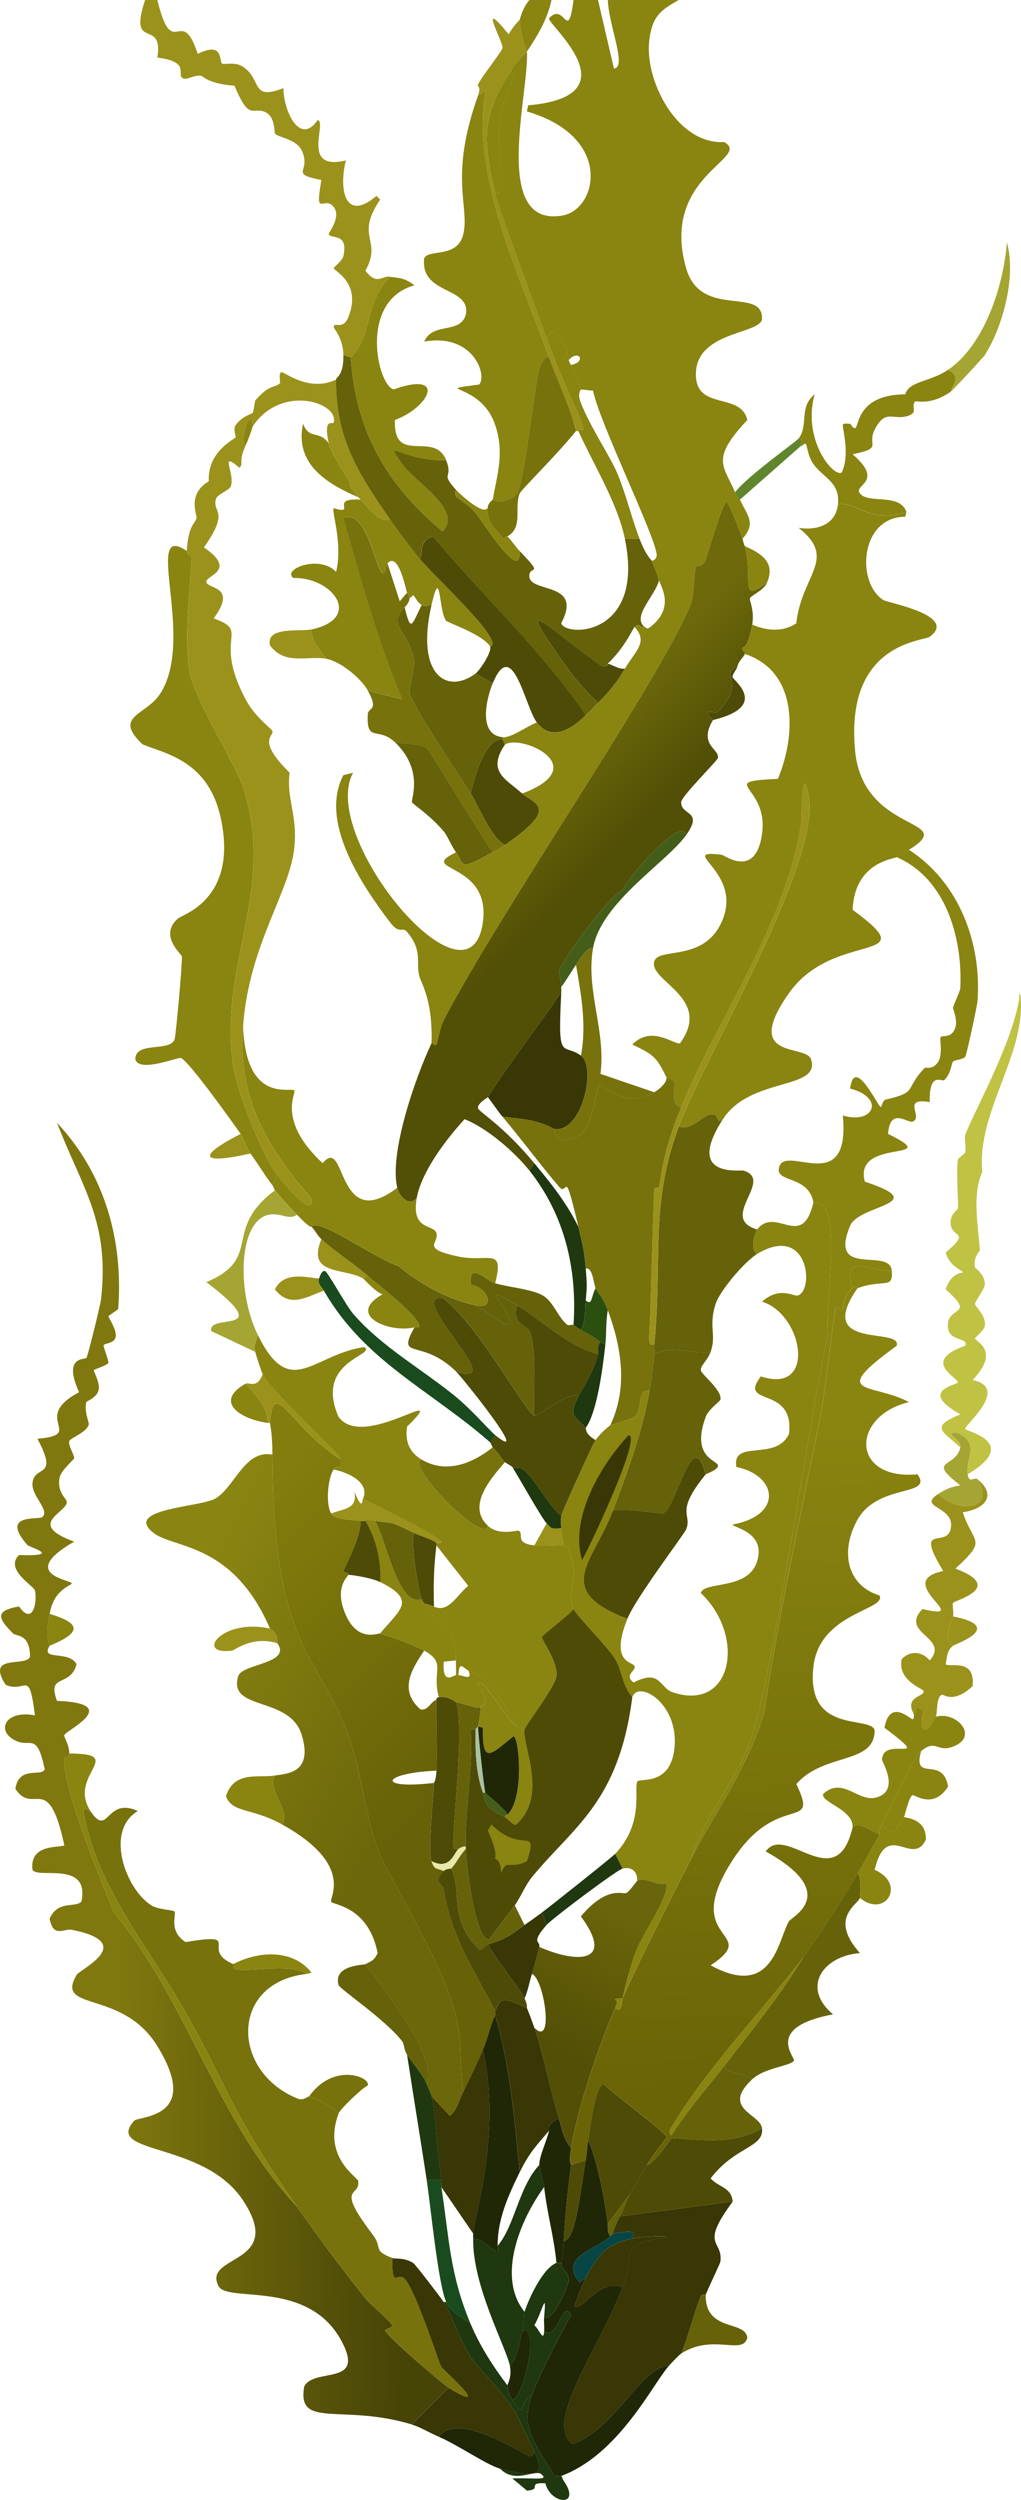 <?xml version="1.0" encoding="UTF-8"?>
<svg id="Calque_2" data-name="Calque 2" xmlns="http://www.w3.org/2000/svg" xmlns:xlink="http://www.w3.org/1999/xlink" viewBox="0 0 285.1 697.81">
  <defs>
    <style>
      .cls-1 {
        fill: #445e19;
      }

      .cls-1, .cls-2, .cls-3, .cls-4, .cls-5, .cls-6, .cls-7, .cls-8, .cls-9, .cls-10, .cls-11, .cls-12, .cls-13, .cls-14, .cls-15, .cls-16, .cls-17, .cls-18, .cls-19, .cls-20, .cls-21, .cls-22, .cls-23 {
        stroke-width: 0px;
      }

      .cls-2 {
        fill: #1f380f;
      }

      .cls-3 {
        fill: #383705;
      }

      .cls-4 {
        fill: #c0c244;
      }

      .cls-5 {
        fill: #1f2706;
      }

      .cls-6 {
        fill: #2a4f0f;
      }

      .cls-7 {
        fill: #77720c;
      }

      .cls-8 {
        fill: #4e4b07;
      }

      .cls-9 {
        fill: #8a8411;
      }

      .cls-10 {
        fill: #a8c2a3;
      }

      .cls-11 {
        fill: #60862d;
      }

      .cls-12 {
        fill: #e8e8ab;
      }

      .cls-13 {
        fill: url(#Dégradé_sans_nom_499);
      }

      .cls-14 {
        fill: url(#Dégradé_sans_nom_498);
      }

      .cls-15 {
        fill: url(#Dégradé_sans_nom_496);
      }

      .cls-16 {
        fill: url(#Dégradé_sans_nom_495);
      }

      .cls-17 {
        fill: url(#Dégradé_sans_nom_494);
      }

      .cls-18 {
        fill: url(#Dégradé_sans_nom_500);
      }

      .cls-19 {
        fill: #a5a534;
      }

      .cls-20 {
        fill: #65620a;
      }

      .cls-21 {
        fill: #194b1e;
      }

      .cls-22 {
        fill: #084645;
      }

      .cls-23 {
        fill: #9b921c;
      }
    </style>
    <linearGradient id="Dégradé_sans_nom_495" data-name="Dégradé sans nom 495" x1="33.4" y1="494.85" x2="112.7" y2="495.44" gradientUnits="userSpaceOnUse">
      <stop offset="0" stop-color="#80780e"/>
      <stop offset="1" stop-color="#474407"/>
    </linearGradient>
    <linearGradient id="Dégradé_sans_nom_494" data-name="Dégradé sans nom 494" x1="142.5" y1="222.24" x2="164.89" y2="244.32" gradientUnits="userSpaceOnUse">
      <stop offset="0" stop-color="#6e6a0b"/>
      <stop offset="1" stop-color="#524f06"/>
    </linearGradient>
    <linearGradient id="Dégradé_sans_nom_498" data-name="Dégradé sans nom 498" x1="52.76" y1="436.89" x2="120.9" y2="504.08" gradientUnits="userSpaceOnUse">
      <stop offset="0" stop-color="#837d0d"/>
      <stop offset="1" stop-color="#676108"/>
    </linearGradient>
    <linearGradient id="Dégradé_sans_nom_499" data-name="Dégradé sans nom 499" x1="39.11" y1="465.41" x2="110.89" y2="503.68" gradientUnits="userSpaceOnUse">
      <stop offset="0" stop-color="#8a8512"/>
      <stop offset="1" stop-color="#6c670a"/>
    </linearGradient>
    <linearGradient id="Dégradé_sans_nom_500" data-name="Dégradé sans nom 500" x1="175.11" y1="535.66" x2="155.05" y2="571.43" gradientUnits="userSpaceOnUse">
      <stop offset="0" stop-color="#69650a"/>
      <stop offset="1" stop-color="#534f06"/>
    </linearGradient>
    <linearGradient id="Dégradé_sans_nom_496" data-name="Dégradé sans nom 496" x1="203.94" y1="394.93" x2="210.81" y2="582.79" gradientUnits="userSpaceOnUse">
      <stop offset="0" stop-color="#8a8510"/>
      <stop offset="1" stop-color="#6a6407"/>
    </linearGradient>
  </defs>
  <g id="Calque_1-2" data-name="Calque 1">
    <g>
      <path class="cls-23" d="M43.94,0c4.33,17.78,6.57.72,11.28,15.04,7.39-3.66,5.85,2.2,6.84,2.73.57.31,3.42-.53,5.47.68,5.83,3.44,2.18,9.86,11.62,6.15-.04,6.05,4.49,16.34,9.57,8.89,2.74.62-4.88,14.37,7.86,11.28-2.04,8.31-.18,17.32,8.54,9.91l1.03,1.03c-7.19,10.66.74,11.06-4.1,19.82,3.13,4.29,4.72,1.32,6.84,1.71-7.38,7.76-4.67,16.36-10.94,22.56l-2.05-.68c-.13-4.88-2.75-7.45-2.73-7.86.07-1.57,2.6,1.02,4.1-2.73,3.83-9.59-4.04-12.9-4.1-13.67-.02-.22,2.45-2.11,2.73-3.42,1.46-6.75-3.72-4.5-4.1-6.15-.09-.39,3.59-4.68,1.37-7.52-2.67-3.41-5.41,3.52-3.42-7.52-9.32-1.87-2.68-2.18-5.47-8.2-1.54-3.33-6.7-3.65-7.52-4.79-.18-.25.08-4.45-2.39-5.81-3.82-2.1-4.52,2.99-8.89-7.52-7.14-.51-8.75-2.62-9.23-2.73-1.95-.47-3.96,1.25-5.13.68-2.1-1.03,2.41-4.57-7.18-5.81C45.72,4.75,35.65,14.66,40.52,0c1.14,0,2.28,0,3.42,0Z"/>
      <path class="cls-9" d="M154,0c-1.15,5.4-3.83,9.82-6.84,14.36-.03-.46-1.51-2.24-2.05-8.89.17-.26.78-3.29,2.73-5.47,2.05,0,4.1,0,6.15,0Z"/>
      <path class="cls-19" d="M274.99,99.12c-.38.59-8.85,9.76-9.57,10.25,1.06-2.85,2.87-4.21-.68-6.15,10.26-6.98,15.53-23.72,16.41-35.55,2.72,9.28-1.08,23.42-6.15,31.44Z"/>
      <path class="cls-20" d="M97.94,99.8c1.41,20.55,9.96,35.48,25.63,48.53,5.79-5.94-7.57-13.6-11.28-18.8-5.64-7.91-.37-.81,12.3-1.03,2.08,5.23-1.83,3.18,2.73,8.2-.84,2.94,1.81,2.2,5.47,6.49,2.28,2.68,12.9,19.9,12.3,10.6,7.29,7.51,2.45,3.74,2.73,7.18.38,4.62,15.07,1.34,8.89,12.99,1.17,3.91,23.44,3.82,17.77-23.58h4.1c1.89,4.94,3.29,5.82,3.42,6.15.74,1.89,1.39,3.52,2.05,5.47-1.42,4.77-7.57,10-4.1,12.99-1.22.54-1.14-1.32-2.73,0-.49.4-2.72,5.74-7.52,10.25-.09-.02.31.98-1.71.68-14.65-10.23-26.6-23.08-9.23,1.03,1.78,2.47,5.85,7.08,8.2,9.23-1.22,1.24-2,2.28-3.42,3.42-12.41-18.19-28.65-33.09-42.72-49.9-4.59,1.59-2.22,5.24-3.76,6.15-2.9-3.57-5.58-7.16-8.2-10.94-9.11-13.13-15.1-22.66-15.04-38.96,0-.71,2.2-1.07,2.05-6.84l2.05.68Z"/>
      <path class="cls-8" d="M163.57,199.61c-.64.51-8.34,9.11-13.67,2.05-3.3-4.37-6.76-24.3-12.3-10.94l-4.79-2.73c1.04-.78,4.43-5.66,4.1-7.52,4.3-1.37-15.82-19.68-19.82-24.61,1.53-.91-.83-4.56,3.76-6.15,14.07,16.81,30.32,31.71,42.72,49.9Z"/>
      <path class="cls-23" d="M145.11,5.47c.54,6.65,2.02,8.43,2.05,8.89-.31.46-2.79,2.75-4.1,4.79-8.49,13.2-8.45,18.88-4.79,34.86.8,3.47,11.31,31.8,14.36,40.33,3.83,10.73,10.14,23.61,10.25,24.95.15,1.75-.59.03-1.37,1.03-.09.11-.6-.11-.68,0-1.72-7.08-5.03-13.67-7.52-20.51-8.63-23.75-21.77-50.99-17.77-74.17l-2.05,1.03c.94-2.63-.27-2.36,0-3.08.67-1.78,6.77-9.33,6.84-10.25.13-1.77-7.26-14.74,1.71-3.76,1.13-2.14,2.93-3.89,3.08-4.1Z"/>
      <path class="cls-9" d="M158.78,100.49c.58,1.43.66,1.3.68,1.37.89,2.35,1.83,4.53,2.73,6.84.07.17-1.1,1,0,3.76,2.84,7.13,8.17,14.82,10.25,19.82,2.45,5.89,3.89,12.23,6.15,18.11h-4.1c-2.07-9.99-8.78-20.79-12.99-30.08.78-1,1.51.72,1.37-1.03-.11-1.34-6.43-14.22-10.25-24.95l1.71-2.05c6.83,6.87,2.88,7.4,3.08,7.86.27.62,1.33.25,1.37.34Z"/>
      <path class="cls-8" d="M169.72,185.25c1.44.34,3.11,1.63,4.79,1.37-2.36,4.01-4.28,6.28-7.52,9.57-2.35-2.15-6.42-6.76-8.2-9.23-17.37-24.1-5.42-11.25,9.23-1.03,2.02.3,1.62-.7,1.71-.68Z"/>
      <path class="cls-9" d="M138.28,54c-3.67-15.99-3.7-21.67,4.79-34.86,1.21,3.91-2.83,8.55-3.42,12.65-1.69,11.78,3.25,22.31-1.37,22.22Z"/>
      <path class="cls-11" d="M223.72,124.41l-17.09,15.04c-.05-.11-.38.26-1.37-2.05,3.48-4.57,17.08-14.11,17.77-15.04,1.22,0,.46,1.77.68,2.05Z"/>
      <path class="cls-9" d="M153.31,99.8c-1.08-1.06-2.66,2.8-2.73,3.08-1.43,5.78-4.03,30.78-6.15,34.86-.73,1.4-5.15,3.23-6.84,1.71,1.33-7.42,3.27-13.06.68-20.85-4-12.04-18.5-9.34-4.44-11.28,2.32-2.93-2.03-14.42-15.38-11.96,2.33-5.58,10.04-1.97,11.62-7.52,1.52-7.95-12.82-5.47-11.62-15.72,1.14-2.76,9.34.19,10.94-6.84,1.77-7.79-4.06-15.84,4.1-38.62l2.05-1.03c-4,23.18,9.14,50.42,17.77,74.17Z"/>
      <path class="cls-9" d="M124.6,128.51c-12.67.22-17.94-6.88-12.3,1.03,3.71,5.2,17.07,12.85,11.28,18.8-15.67-13.05-24.23-27.99-25.63-48.53,6.26-6.2,3.56-14.8,10.94-22.56,1.96.36,3.79.04,6.84,2.39-15.63,4.29-10.36,27.91-5.81,29.05,14.86-5.25,10.13,4.92.34,8.54-.4,12.9,10.94,2.71,14.36,11.28Z"/>
      <path class="cls-7" d="M153.31,99.8c2.48,6.84,5.8,13.43,7.52,20.51-5.45,6.82-15.28,16.34-15.72,17.43-1.62,4.02,1.09,9.47-3.42,11.96-.29-.29-.98.73-1.03.68-2.74-2.98-4.86-4.85-4.44-8.89.11-1.09,1.35-1.93,1.37-2.05,1.69,1.52,6.11-.31,6.84-1.71,2.12-4.08,4.72-29.09,6.15-34.86.07-.28,1.66-4.13,2.73-3.08Z"/>
      <path class="cls-9" d="M136.23,141.5c-.42,4.04,1.7,5.91,4.44,8.89.04.05.74-.98,1.03-.68,1.19,1.21,2.23,2.88,3.42,4.1.6,9.3-10.02-7.92-12.3-10.6-3.66-4.29-6.3-3.55-5.47-6.49,1.51,1.66,8.18,7.59,8.89,4.79Z"/>
      <path class="cls-9" d="M265.42,109.37c-5.83,4.01-9.56,2.33-9.91,2.73-1.29,1.47,1.24,3.14-2.39,4.1-3.84,1.02-5.98-2.07-8.89,3.76-2.24,4.49,2.62,5-6.15,6.84,9.09,7.83.03,8.47,2.05,10.94,2.49,3.04,10.97-.24,12.99,5.13-10.31,3.59-14.41-3.26-19.14-2.05.63-6.26-3.83-7.19-6.84-11.28-1.51-2.05-1.71-4.87-2.05-5.47-.44-.79-1.07.71-1.37.34-.23-.28.54-2.04-.68-2.05,2.81-3.77-.07-8.63,4.44-12.3-3.5,12.6,5.13,23.1,7.52,21.87,2.49-4.84.15-12.67.34-13.33.2-.68,1.92-.18,2.05-.34,3.73,5.38-1.39-8.04,15.38-8.2,1.13-3.77,6.91-3.4,11.96-6.84,3.55,1.94,1.74,3.3.68,6.15Z"/>
      <path class="cls-2" d="M131.44,648.72c2.53,6.02,6.29,11.89,10.25,17.09.27,1.83.33,2.44,1.37,4.1,3.93,6.32,1.85.14,5.47-1.37-2.39,7.44-1.73,10.02,6.15,22.22.45.7,1.94.18,2.05.34.21.3.48,1.07.68,1.37,5.05,7.3-3.58,6.7-5.13.68-5.38-.28-.7,1.74-5.13,2.05l-4.1-3.42c6.61-.18,10.58.73,7.86-1.37-2.38-.81-7.33,2.78-11.28-1.37,11.58,3,12.4,1.15,9.57-4.79-.82-1.73-5.13-10.75-5.47-11.28-3.32-5.21-10.81-12.76-12.3-15.04-2.67-4.06-5.92-12.89-7.52-15.38h.68c1.28,2.89,4.6,4.21,6.84,6.15Z"/>
      <path class="cls-3" d="M204.58,614.54c-9.39,12.67-2.64,10.48-3.42,16.75-.06.5-3.36,7.29-4.1,9.23-.03.08-1.12-.27-1.37.34-2.06,5.14-3.32,10.9-5.47,16.06-.65.42-2.63,2.55-3.42,3.42-7.72.11-15.21,17.91-27,21.87-7.92-6.21,7.09-25.84,14.01-43.75,3.83-9.92-1.93-11.79,12.3-14.01-.03-.69-8.25.06-9.57.34,1.86-3.03-3.19-1.47-5.47-1.37.15-.21.63-2.22,2.05-4.79l31.44-4.1Z"/>
      <path class="cls-5" d="M169.72,620.69c.16,1.24-.31,2.19.68,3.42-3.13,3.72-14.72,5.46-8.54,12.99l1.71-1.37c-.3.55-3.48,8.04-3.08,8.2,2.3.9,7.28-8.15,13.33-5.47-6.92,17.91-21.94,37.54-14.01,43.75,11.79-3.97,19.28-21.77,27-21.87-4.51,5-13.91,24.72-30.08,30.76-.12-.16-1.6.36-2.05-.34-7.88-12.2-8.54-14.78-6.15-22.22,1.34-4.16,8.06-17.44,10.94-22.22-2.52-5.04-3.65,7.12-7.52,4.44.08-1.35-.12-2.75,0-4.1,2.49,2.11,6.82-9.25,6.84-9.91.08-3.01-2.12-2.77-2.05-5.13,0-.31.44-1.42.68-6.15,3.41.06,4.69-14.5,6.15-22.56.31-1.74.36-3.73.68-5.47,2.52,5.67,4.59,16.36,5.47,23.24Z"/>
      <path class="cls-20" d="M240.13,529.78c-.67,1.88-8.74,5.65,0,15.38-10.36.77-16.48,9.63-7.52,17.09-19.54,3.65-10.25,12.16-10.94,12.99-1.25,1.52-8.2,1.93-11.62,5.13-4.17-2.51-8.45-1.61-7.52-4.1,7.55-9.79,15.47-19.46,21.87-30.08,5.38-7.44,10.45-15.3,15.04-23.24,1.12.17.81,6.49.68,6.84Z"/>
      <path class="cls-8" d="M212.79,594.03c.62,5.48-7.43,4.95-14.36,14.01,2.26,2.55,5.83,2.43,6.15,6.49l-31.44,4.1c.97-1.75,1.82-4.52,2.73-6.15,1.57-2.79,3.22-5.44,4.79-8.2,1.48.16,6.33-6.62,6.84-7.52,8.55.59,17.49,1.93,25.29-2.73Z"/>
      <path class="cls-20" d="M210.05,580.36c-8.82,8.26,2.28,9.67,2.73,13.67-7.81,4.67-16.74,3.33-25.29,2.73.1-.17-.1-.51,0-.68,4.41-7.08,9.97-13.25,15.04-19.82-.93,2.49,3.35,1.59,7.52,4.1Z"/>
      <path class="cls-9" d="M258.59,513.37c-3.71,8.12-10.91-5.76-14.36,8.54,9.02,3.96,2.94,13.65-4.1,7.86.12-.35.43-6.67-.68-6.84,2.09-3.61,4.15-7.28,6.15-10.94.07-.12-.28-.95.68-2.73,2.96,3.44,3.4,2.22,6.15-2.05,6.82.96,5.93,5.73,6.15,6.15Z"/>
      <path class="cls-20" d="M197.06,640.52c-.19,10.47,11.02,7.04,11.62,11.96-1.18,5.1-9.53-1.25-18.46,4.44,2.15-5.16,3.41-10.92,5.47-16.06.25-.61,1.34-.26,1.37-.34Z"/>
      <path class="cls-16" d="M13.86,450.48c-.52,3.28-1.11,5.6,0,8.89-2.69,4.36,5.26,1.13,7.52,5.13-1.73,6.64-8.35,2.44-5.47,10.25,18.7.73,2.42,8.24,2.05,9.57-.17.61,1.48,2.84,1.37,5.13-.12,2.45-1.8-.79-1.37,3.08,1.18,10.61,9.55,30.37,13.67,41.01,20.74,25.22,29.14,58.71,51.27,82.37,6.04,8.62,12.58,17.41,19.14,25.63,1.11,1.4,7.53,6.99,7.52,7.52-.02.68-2.04,1.14-2.05,1.37-.06,1.2,16.15,15.09,17.77,16.06l-10.25,10.25c-19.46-5.91-32.21,1.39-30.08-10.6,2.66-5.49,17.52.16,10.25-12.99-9.39-17-31.73-10.29-34.18-15.04-4.62-8.95,18.85-5.72,6.84-23.93-10.99-16.64-38.9-12.64-30.42-22.22,1.22-1.38,18.99-.52,6.49-20.85-9.81-15.96-28.69-9.47-22.56-19.82,1.03-1.74,17.16-8.96-1.37-12.65-2.13-.42-5.08,2.43-6.15-3.08,2.34-5.31,7.19-2.92,8.89-4.79,2.37-11.61-12.29-6.17-13.67-8.89-.92-7.55,8.3-6.01,8.89-6.84-4.51-21.02-8.53-8.01-13.67-15.72.97-6.63,7.37-3.24,8.2-5.47-2.18-10.38-3.84-6.11-7.86-7.86-6.02-2.62-3.28-8.84,5.13-7.18-1.73-13.41-2.37-6.03-8.2-8.54-5.62-8.87,5.67-4.81,6.84-7.86-.11-6.59-3.9-5.59-4.79-6.49-3.82-3.92-5.53-6.28,1.71-7.52,3.77,5.48,5.16-1.15,4.44-4.44-.29-1.3-8.62-5.94-4.44-9.91,12.08.42,3.41-2.02,2.39-2.73-7.98-9.02,3.17-7.03,4.1-7.86,2.22-1.98-3.14-5.88-2.73-9.57.57-5.14,7.44-.94,1.37-12.3,13.73-1.13-2.14-5.66,11.62-12.99-4.63-10.2,1.71-9.05,2.05-9.57.47-.7,3.94-14.95,4.1-16.41,2.44-21.66-5.26-30.9-12.3-49.22,13.33,14.22,18.52,32.73,17.09,51.95-.01.17-2.7,1.88-2.73,2.05-.05.29,2.21,3.59,2.05,5.47-.2,2.39-3.25,1.87-3.42,2.73-.05.24,1.5,4.38,1.37,4.79-.23.67-4.01,1.84-4.1,2.05-.11.26,1.76,3.42,1.37,5.47-.42,2.17-3.34,3.19-3.42,3.42-.74,2.18.74,5.85.68,6.15-.44,2.34-5.19,3.85-5.47,4.79-.36,1.21,1.51,3.97,1.37,4.79-.06.34-3.75,3.41-4.1,5.47-.73,4.32,2.19,5.77,2.05,6.84-.38,3.02-11.28,6.04,2.05,10.94-15.91,9.16-.8,10.68-.68,11.62.08.67-5.04,1.52-6.15,8.54Z"/>
      <path class="cls-9" d="M52.14,153.81c-.04.75,1.38,1.43,1.37,1.71-.45,9.95-2.08,21.63-.68,31.44,1.13,7.95,12.84,26.1,15.04,32.81,9.42,28.74-7.04,49.49-2.73,77.93,1.14,7.52,7.87,24.07,12.3,30.42l-1.37,2.73c-2.21-2.92-4.03-5.98-6.15-8.89-.99-1.35-1.63-3.9-2.73-5.47-2.07-2.92-14.74-20.79-16.75-21.19-.94-.19-11.77,4.22-12.65.34,0-5.04,9.58-1.97,10.94-5.47.42-1.09,2.26-22.09,2.05-23.24-.11-.6-6.54-5.9-1.03-10.6,1.27-1.08,16.62-5.38,11.96-27.69-3.38-16.2-15.22-18.17-21.87-20.85-8.41-7.92.81-8.04,4.79-14.01,10.24-15.37-5-48.6,7.52-39.99Z"/>
      <path class="cls-23" d="M93.84,105.96c-.06,16.3,5.93,25.83,15.04,38.96-2.53,1.41-6.35-3.35-8.2-5.47-.42-.48-.65-.65-.68-.68-3.62-4.45-1.91-3.54-2.05-3.76-1.75-2.79-5.54-8.48-6.15-11.28-1.63-7.45,1.17-5.09,1.37-5.81,1.53-5.53-14.52-10.86-22.56,1.03-.35-5.49-3.8,2.96-2.05,5.47-2.11,4.66-.38,4.88-1.71,6.15-5.77-5-1.15,1.58-2.39,5.13-.41,1.18-3.71,2.26-4.1,3.42-1.37,4.07,4.1,3.09-3.42,13.67,9.4,6.43.67,7.76.68,9.57.01,2.14,8.91.97,2.05,10.25,10.54,3.76-.46,4.86,8.89,22.56,2.73,5.18,7.39,8.28,7.52,8.89.33,1.61-4.41,2.53,4.79,11.62-.93,7.28,2.16,11.49,1.37,20.51-1.12,12.67-12.68,27.23-14.36,50.24-1.46,19.99,6.24,33.4,19.14,48.19.98,6.47-8.47-4.92-9.57-6.49-4.43-6.35-11.17-22.9-12.3-30.42-4.31-28.44,12.16-49.18,2.73-77.93-2.2-6.71-13.91-24.86-15.04-32.81-1.4-9.81.24-21.49.68-31.44.01-.27-1.41-.96-1.37-1.71.44-7.38,2.3-7.52,2.73-9.23.22-.84-2.76-6.61,3.42-10.25-.43-8.28,7.07-11.65,7.52-12.3.1-.14-.81-2.34,0-3.42,1.92-2.57,4.44-3,4.79-3.42.11-.14.57-3.29.68-3.42,4.04-4.69,5.41-3.39,6.84-4.79.3-.29-.46-2.46.34-3.08.64-.49,7.51,5.75,15.38,2.05Z"/>
      <path class="cls-3" d="M123.92,642.57c1.6,2.49,4.84,11.32,7.52,15.38,1.5,2.27,8.99,9.83,12.3,15.04.34.53,4.64,9.55,5.47,11.28.08.41-.9,1.37-1.03,1.37-1.42-.04-20.49-13.05-25.63-5.47-2.25-.96-5.32-2.75-7.52-3.42l10.25-10.25c13,7.82-1.65-5.16-2.05-5.81-.71-1.13-7.12-21.36-10.25-24.61-2.04-2.11-3.59,3.25-3.42-5.81.9.34,3.23-.23,5.81,1.37.59.36,7.79,9.77,8.54,10.94Z"/>
      <path class="cls-5" d="M149.21,684.27c2.83,5.94,2.01,7.79-9.57,4.79-3.52-.91-11.75-6.6-17.09-8.89,5.15-7.58,24.21,5.43,25.63,5.47.12,0,1.11-.96,1.03-1.37Z"/>
      <path class="cls-9" d="M110.93,331.54c.59,2.46,3.39,5.52,5.47,2.73-1.74,9.35,4.74,7.36,5.47,9.91.81,2.86-4.51,4.23,5.81,6.49,8.73,1.91,13.2-2.95,10.6,7.52-2.64-.79-7.37-6.32-6.84.34,4.77.7,7.22,7.07,1.37,5.81-7.49-1.61-15.62-5.95-21.53-10.94-7.8-2.78-22.69-13.9-24.27-10.94-.19-.18-.07.78-4.1-3.42-2.04-2.13-4.35-4.52-6.15-6.84-.17-.22-.51-1.14-.68-1.37l1.37-2.73c1.1,1.57,10.55,12.97,9.57,6.49-12.9-14.8-20.6-28.2-19.14-48.19.8,22.59,14.12,16.53,14.36,18.11.17,1.15-4.53,8.69,7.86,20.17,6.68-8.14,3.65,19.96,20.85,6.84Z"/>
      <path class="cls-9" d="M91.79,123.73c.61,2.8,4.41,8.49,6.15,11.28.14.22-1.57-.69,2.05,3.76-8.83-3.81-17.76-9.3-15.38-20.51,1.81,4.63,4.44,1.69,7.18,5.47Z"/>
      <g>
        <path class="cls-7" d="M108.2,157.23l3.42,10.6,2.05-2.39c.57.94.64,1.3.68,1.37.12.94-.79,2.17-1.37,2.73-5.17,5.05,1.67,7.01,2.73,15.38.14,1.08-1.44,7.63-1.37,8.2.44,3.53,14.18,23.73,17.09,28.37,2.42,3.86,5.68,12.3,9.57,14.36-1.61,1.11-1.51,1.11-3.42,2.05-2.97-3.96-17.18-27.9-18.46-29.05-1.45-1.31-6.66-1.14-8.89-1.71-4.65-4.43-7.99.35-7.52-7.86.1-1.82,3.19-.81,0-6.49l9.57,2.39c-6.84-16.4-11.61-33.53-16.41-50.59,8.31-3.27,9.9,23.98,12.3,12.65Z"/>
        <path class="cls-20" d="M120.5,168.85c-4.53,19.72,4.41,25.07,12.3,19.14l4.79,2.73c-1.78,4.3-4.18,14.36,2.73,15.04v.68c-4.59-.61-7.72,9.93-8.89,15.04-2.91-4.64-16.65-24.84-17.09-28.37-.07-.58,1.5-7.12,1.37-8.2-1.06-8.37-7.91-10.33-2.73-15.38,1.81,7.3,1.97,4.87,4.79-.68,1.59.9,1.13,0,2.73,0Z"/>
        <path class="cls-20" d="M137.59,237.89c-1.47.72-6.62,3.74-7.86,3.42-1.07-.28-1.61-2.47-2.39-3.42-1.06-1.3-2.37-4.57-3.42-5.81-4.08-4.8-8.73-7.62-8.89-8.2-.24-.89,3.33-9.03-4.79-16.75,2.22.57,7.44.4,8.89,1.71,1.28,1.16,15.49,25.1,18.46,29.05Z"/>
        <path class="cls-8" d="M140.33,206.44l.68,1.37c-5.11,7.55.19,9.59,4.79,13.67,3.36,2.98,10.65,3.71-4.79,14.36-3.89-2.05-7.15-10.5-9.57-14.36,1.16-5.11,4.3-15.65,8.89-15.04Z"/>
        <path class="cls-9" d="M100.68,139.45c1.85,2.12,5.67,6.88,8.2,5.47,2.62,3.78,5.3,7.36,8.2,10.94,4,4.93,24.13,23.24,19.82,24.61-2.2-3.45-11.82-6.61-12.3-7.18-2.17-2.56-1.44-16.04-4.1-4.44-1.6,0-1.15.9-2.73,0-1.36-.78-1.4-1.65-2.39-2.73-.04-.05-.8,1.01-1.03.68-.04-.06-.12-.43-.68-1.37-.29-.47-2.33-11.66-5.47-8.2-2.4,11.34-3.99-15.92-12.3-12.65,4.79,17.05,9.56,34.18,16.41,50.59l-9.57-2.39c-1.97-3.51-7.65-8.16-11.62-8.89-1.71-2.52-4.37-5.12-4.1-8.2,14.47-3.17,5.82-14.65-5.13-14.36-3.18-2.46,7.31-6.6,11.96-1.71,1.94-7.93-1.3-16.64-.68-17.77,6.72,1.98-1.55-2.95,7.52-2.39Z"/>
        <path class="cls-23" d="M87.01,175.68c-.27,3.08,2.4,5.69,4.1,8.2-5.15-.94-11.67,1.91-15.72-3.76-1.23-5.38,8.49-3.76,11.62-4.44Z"/>
      </g>
      <path class="cls-9" d="M70.6,118.94c-.16.24-.48,2.01-2.05,5.47-1.75-2.5,1.7-10.96,2.05-5.47Z"/>
      <path class="cls-9" d="M253.12,142.87l-.34,1.37c-12.55,0-13.82,18.24-6.15,23.24,1.16.76,21.03,4.31,12.99,10.25-1.73,1.28-23.69,1.6-20.85,31.79,2.21,23.53,29.43,18.73,15.04,27.69-1.06.66-2.34,1.43-3.42,2.05-.92.53-11.77,1.41-12.3,14.7,21.04,15.4-5.19,5.35-17.77,23.24-13.28,18.87,4.76,14.15,6.15,18.46,2.81,8.71-16.91,4.79-24.61,16.75-1.9,1.6-.92-1.39-3.08-1.37-2.5.03-5.47,4.73-9.23,3.42,7.25-19.66,40.05-74.24,36.23-92.63-2.01-9.68-1.91,6.52-2.05,7.52-3.84,27.88-24.22,56.44-33.5,79.64-3.34-.28-1.48-5.62-2.05-7.18-.1-.28-1.94-.8-2.05-1.03-2.72-5.61-3.56-6.4-9.57-9.23,5.45-5.52,11.61.11,13.33-.34,9.28-12.82-8.89-17.3-7.18-22.9,1.18-3.87,13.25.07,18.46-10.25,7.37-14.61-12.9-21.03.34-19.48.83.1,9.5,6.83,11.28-5.81,1.94-13.75-13.2-14.49,4.44-15.38,5.07-12.19,5.71-29.89-9.23-34.86.16-.54-.93-.78-.68-1.71.09-.36,1.35,1.02,2.73-6.49,3.97,1.78,8.63,2.14,12.3-.34,1.51-13.72,11.61-17.9.68-26.66,4.96.84,10.37-.86,10.94-6.49,4.73-1.21,8.83,5.64,19.14,2.05Z"/>
      <path class="cls-3" d="M156.73,276.85c-1.02,20.03.24,14.1,5.47,17.77,4.43,3.11.37,21.75-7.52,20.51-4.55-2.67-9.27-2.81-14.36-3.42-1.46-1.74-2.68-3.69-4.1-5.47,6.32-10.05,14.01-19.43,20.51-29.39Z"/>
      <path class="cls-2" d="M149.21,324.7c4.72,5.7,9.04,11.09,12.3,17.77,1.09,4.61,1.67,6.68,2.05,11.62.33,4.26.41,4.5,0,8.89-.26,2.78.1,5.6-1.37,8.2-1.08-.63-1.07-.64-2.05-1.37,1.08-15.52-2.48-30.69-12.3-43.07l1.37-2.05Z"/>
      <g>
        <path class="cls-17" d="M207.32,150.39c.57,2.18.66,1.95.68,2.05,2.36,9.29-1.79,16.12,6.15,10.25-.99,2.27-4.53,3.43-4.79,4.44-.09.35,1.37,3.45.68,7.18-1.39,7.51-2.64,6.14-2.73,6.49-.24.93.84,1.17.68,1.71-.23.81-1.66,1.87-2.05,3.42-5.58,2.58,3.09,4.18-5.81,12.99-.18.18-4.85-1.47-1.03,2.05-4.2,6.97,1.84,8.03,1.37,10.6-.15.79-10.18,10.65-10.25,12.3-.16,3.9,6.38,2.21,1.37,9.23-.88-5.48-15.22,10.33-17.77,15.38-3.81,1.46-17.12,20.04-17.77,22.56-.07.27.77,3.44.68,4.44-.04.45.02.91,0,1.37-6.49,9.97-14.19,19.34-20.51,29.39-.11.17-3,1.78-2.73,3.08.22,1.08,6.8,4.6,15.72,15.38l-1.37,2.05c-4.1-5.17-11.85-11.89-18.11-14.36-5.05,5.5-11.97,14.54-13.33,21.87-2.07,2.79-4.88-.28-5.47-2.73-2.33-9.72,5.2-31.15,9.57-40.33.19-.39.98,1.12,1.37.34.39-.8.94-4.69,2.05-6.84,15.72-30.28,60.35-94.75,69.04-116.21.85-2.09.85-8.88,1.37-10.25.22-.57,1.84.37,2.73-2.05.71-1.92,4.76-16.02,5.81-16.06.62-.03,4.06,8.8,4.44,10.25Z"/>
        <path class="cls-9" d="M166.99,0l4.44,19.14c3.73-.31-1.4-11.78-1.71-19.14,6.61,0,13.22,0,19.82,0-5.32,2.93-7.34,4.69-8.2,10.94-1.56,11.27,7.67,29.45,20.85,28.71,8.03,4.38-17.95,9.37-10.6,35.2,4.1,14.4,21.68,4.88,21.19,14.36-1.02,4.16-18.9,3.35-18.46,15.72.35,9.65,12.59,4.53,14.36,12.3-10.33,11.02-6.67,12.6-3.42,20.17.99,2.31,1.32,1.94,1.37,2.05,1.81,4.15,4.75,6.51.68,10.94-.38-1.45-3.82-10.28-4.44-10.25-1.05.05-5.1,14.15-5.81,16.06-.9,2.42-2.52,1.48-2.73,2.05-.52,1.38-.52,8.17-1.37,10.25-8.69,21.46-53.33,85.93-69.04,116.21-1.12,2.15-1.66,6.04-2.05,6.84-.38.78-1.18-.74-1.37-.34.35-12.28-2.88-16.62-3.42-18.8-1.02-4.16,1.03-6.98-3.42-12.3-1.33-1.6-2.01.93-4.79-2.73-7.99-10.52-19.75-28.08-12.99-41.01l2.73-.68c-9.83,17.8,32.55,68.75,36.23,41.7,2.32-17.06-18.78-14.06-7.52-19.48.78.95,1.32,3.13,2.39,3.42,1.24.33,6.39-2.69,7.86-3.42,1.91-.94,1.81-.94,3.42-2.05,15.44-10.65,8.15-11.37,4.79-14.36,20.17-7.51-.29-16.66-4.79-13.67l-.68-1.37v-.68c2.49.24,6.94-3.16,9.57-4.1,5.33,7.06,13.03-1.54,13.67-2.05,1.41-1.13,2.2-2.18,3.42-3.42,3.23-3.29,5.16-5.56,7.52-9.57,2.94-4.99,6.58-7.36,2.73-11.62,1.6-1.32,1.51.54,2.73,0,.59-.26.17,1.24,2.05-.34,6.19-5.2,2.79-10.45,2.05-12.65-.66-1.94-1.31-3.58-2.05-5.47.83-.16,1.42-.85,1.37-1.71-.33-5.13-15.96-36.77-17.77-45.8l-3.42-.34c-.91-2.31-1.85-4.48-2.73-6.84,4.31-.79,2.3-4.53-.68-1.37-.04-.09-1.1.28-1.37-.34-.2-.46,3.75-.99-3.08-7.86l-1.71,2.05c-3.04-8.53-13.56-36.86-14.36-40.33,4.62.09-.32-10.44,1.37-22.22.59-4.09,4.62-8.73,3.42-12.65,1.31-2.04,3.8-4.32,4.1-4.79.72,11.29-10.16,49.31,9.91,45.8,9.81-1.71,14.3-21.99-9.91-29.05l.34-1.71c29.65-2.62,5.56-22.42,5.81-24.27C157.71.23,158.51,12.33,160.15,0c2.28,0,4.56,0,6.84,0Z"/>
        <path class="cls-1" d="M191.6,233.1c-5.4,7.56-23.67,18.73-25.98,31.44-1.87-.04-3.62,3.14-4.79,4.79-1.43,2.01-2.6,4.2-4.1,6.15.08-1-.75-4.18-.68-4.44.65-2.52,13.96-21.1,17.77-22.56,2.55-5.05,16.89-20.86,17.77-15.38Z"/>
      </g>
      <path class="cls-9" d="M214.15,162.69c-7.95,5.87-3.79-.96-6.15-10.25,4.72,2.1,8.61,4.6,6.15,10.25Z"/>
      <path class="cls-8" d="M205.95,185.94c-.25.99-1.54,2.32-1.37,3.08.21.92,10.41,8.1-5.47,11.96-3.82-3.52.84-1.87,1.03-2.05,8.9-8.81.23-10.41,5.81-12.99Z"/>
      <path class="cls-2" d="M156.73,631.63c-.07,2.36,2.13,2.12,2.05,5.13-.02.66-4.35,12.03-6.84,9.91.72-7.93-.44-1.63-2.73,2.39,1.35,1.03,2.55,4.79,2.73,1.71,3.86,2.67,5-9.48,7.52-4.44-2.88,4.78-9.6,18.05-10.94,22.22-3.62,1.51-1.54,7.69-5.47,1.37,3.7-1.22,7.57-22.04,2.73-19.14.64-2.77.58-5.16.68-5.47,1.21-3.75,5.06-12.12,8.89-13.67.24-.1.88.05,1.37,0Z"/>
      <path class="cls-21" d="M123.24,608.39c.1.66-.1,1.39,0,2.05,2.21,14.26,2.29,24.24,8.2,38.28-2.24-1.94-5.56-3.26-6.84-6.15-2.29-5.18-4.33-26.73-5.47-34.18h4.1Z"/>
      <path class="cls-5" d="M143.06,669.91c-1.03-1.66-1.09-2.27-1.37-4.1-.04-.27,1.34-2.32.68-5.47,2-1.6,2.78-6.79,3.42-9.57,4.84-2.9.96,17.92-2.73,19.14Z"/>
      <path class="cls-9" d="M253.8,237.2c14.04,9.02,20.42,26.24,19.14,42.38-.09,1.09-2.97,14.73-3.42,15.38-.56.82-3.01.86-3.42,1.37-.48.59-.47,3.17-2.39,5.13-.68.69-4.27-2.66-4.1,6.15-8.12-1.31-1.58,4.19-4.79,5.47-1.3.52-6.3-4.22-6.84,3.42,16.38,8.08-9.86.83-6.49,13.33,19.21,6.33-1.6,6.32-4.1,12.3-6.21,14.88,11.23,5.81,11.62,12.65-7.51-.22-13.61-5.03-10.94,4.79-2.74,1.92-2.6,5.52-2.73,5.81-.32.67-1.66-1.11-2.05,0-.49,1.4-2.92,23.44-4.1,29.39-5.48,27.54-11.56,54.92-15.72,82.71-4.3,15.71-13.7,27.85-20.51,41.36,3.47-11.54,12.21-21.08,16.41-32.47,6.16-16.71,16.37-89.07,21.87-114.16-1.06-8.61,4.61-37.99-4.1-36.57-1.43-7.81-10.89-5.32-9.57-9.91,1.86-6.47,19.96,8.64,17.77-14.36,8.73,2.58,11.86-5.01,2.05-7.52,1.16-9.42,7.79,5.11,8.54,5.13.27,0,.53-1.86,1.37-2.05,9.27-2.14,5.07-2.79,10.94-8.89.14-.15,2.33.67,3.76-1.71,1.34-2.23.29-6.21.68-6.84.41-.66,3.09.53,4.1-2.73.68-2.18-.74-5.18-.68-5.47.14-.72,2.01-4.67,2.05-5.47.67-13.89-3.97-30.62-17.77-36.57,1.08-.62,2.36-1.39,3.42-2.05Z"/>
      <path class="cls-4" d="M270.21,411.52c-.65-4.35,3.68-8.81-3.08-11.62-4.11.22,1.57,1.53,1.03,4.1-5.42-4.84-8.39-5.69,0-9.23-11.98-6.68-.85-8.2-.68-8.89.29-1.22-10.59-5.85,2.05-10.25.92-2.41-4.21-1.09-4.79-4.79-1.03-6.63,8.35-3.06-.68-10.94,1.59-4.9,4.68-4.46,4.79-4.79.13-.4-3.66-1.46-4.79-5.47,7.28-6.3,1.64-3.8,1.37-8.2-.15-2.48,2.03-3.87,2.05-4.1.15-2.1-.52-11.13,0-13.67.09-.42,1.93-1.59,2.05-2.05.32-1.23-.34-3.69,0-4.79,1.47-4.7,12.99-24.99,15.04-37.94.1-.09-.22-1.39.34-1.37,2.01,16.38-12.32,32.78-10.6,49.56-2.88,6.42-1.22,14.63-.68,21.87.02.25-1.98,1.92-1.37,4.79.09.4,2.82,1.88,2.73,4.79-.04,1.3-2.76,4.69-2.73,5.47.02.71,3.21,3.21,2.73,6.15-.19,1.16-2.73,3.2-2.73,3.42,0,.86,7.33,3.33-.68,11.62,10.68,2.26-2.63,12.89-2.05,13.67.58.79,15.44,3.85.68,12.65Z"/>
      <path class="cls-23" d="M266.11,451.17c-.89,2.84-2.91,6.15,0,8.2-1.86,1.49-1.57,3.05-2.05,5.13.88,1.1,8.36-1.91,7.52,6.15-5.37,4.99-8.1,2.24-8.54,2.39-1.7.57-1.19,5.02-1.71,6.15-2.62,5.69-5.07,4.33-3.42-1.71-3.05-1.89-1.24-.02-2.73,1.03-2.76-5.1,2.97-4.82,2.73-6.49-.1-.72-7.29-2.72-6.15-8.89,2.47-2.57,5.72-2.17,7.86.34,5.7-6.54-8.58-7.43-2.05-14.36,14.91,3.58-8.8-7.62,5.81-10.6-8.17-13.49.77-6.35,2.05-11.62,1.61-6.6-9.6-5.89-3.42-9.91,6.02,6,16.15,3.93,10.94-4.1,5.66,4.64,1.83,8.41-4.1,9.23,2.95,9.06,7.07,7.33-2.05,15.72,14.05,5.31-.23,8.85-.68,9.57-.31.49.29,2.83,0,3.76Z"/>
      <path class="cls-9" d="M261.32,479.19c5.58-1.64,12.09,5.29,5.13,8.2-4.92,2.06-4.84-2.18-9.23,1.37-2.35,1.9-8.51,16.03-10.94,20.51-.97,1.79-.62,2.61-.68,2.73-2.51-.61-5.02-3.63-7.52-2.05.12-4.97-9.06-6.9-8.2-9.23,5.41-4.93,9.71,2.33,14.7,1.03,6.91-1.81,1.68-9.95,1.71-10.6.34-6.98,15.09,1.92.68-8.89,1.53-8.34,7.31-2.28,7.86-2.39.6-.12.25-1.3.34-1.37,1.5-1.05-.32-2.92,2.73-1.03-1.65,6.04.79,7.39,3.42,1.71Z"/>
      <path class="cls-9" d="M252.43,507.22c-2.75,4.27-3.19,5.49-6.15,2.05,2.43-4.48,8.58-18.61,10.94-20.51-2.55,8.99,6.06,1.06,7.52,9.91-4.07,6.48-9.38,2.21-9.91,2.39-.99.34-2.21,5.87-2.39,6.15Z"/>
      <path class="cls-19" d="M270.21,411.52c.42,2.78,1.78.58,2.73,1.37,5.21,8.03-4.91,10.1-10.94,4.1,2.07-1.35,3.72-2.02,6.15-2.39-9.68-7.45-1.23-4.72,0-10.6.54-2.58-5.13-3.89-1.03-4.1,6.76,2.81,2.42,7.27,3.08,11.62Z"/>
      <path class="cls-23" d="M266.11,459.37c-2.91-2.05-.89-5.37,0-8.2,14.82,2.95.64,7.69,0,8.2Z"/>
      <path class="cls-3" d="M173.82,638.47c-6.05-2.68-11.03,6.37-13.33,5.47-.41-.16,2.78-7.65,3.08-8.2,3.29-6.08,5.53-9.33,12.99-10.94,1.32-.28,9.54-1.03,9.57-.34-14.23,2.23-8.47,4.09-12.3,14.01Z"/>
      <path class="cls-22" d="M176.56,624.79c-7.46,1.61-9.7,4.86-12.99,10.94l-1.71,1.37c-6.17-7.52,5.42-9.27,8.54-12.99.03-.04.15.09.68-.68,2.28-.1,7.32-1.67,5.47,1.37Z"/>
      <path class="cls-20" d="M173.14,618.64c-1.42,2.57-1.9,4.57-2.05,4.79-.53.77-.65.65-.68.68-.99-1.23-.53-2.17-.68-3.42l6.15-8.2c-.92,1.63-1.76,4.4-2.73,6.15Z"/>
      <path class="cls-8" d="M180.66,604.29c-1.56,2.76-3.21,5.42-4.79,8.2l-6.15,8.2c-.88-6.89-2.95-17.57-5.47-23.24.42-2.28,1.79-15.66,4.44-15.72,1.78,2.2,17.36,13.56,17.43,14.7.03.48-3.6,4.56-5.47,7.86Z"/>
      <path class="cls-5" d="M159.47,599.5c-.76,4.53.03,4.55,0,4.79-.92,7.05-1.67,13.8-2.05,21.19-.24,4.73-.67,5.84-.68,6.15-.48.05-1.12-.1-1.37,0-.62-7.08-2.7-14.18-3.42-21.19-.14-1.36-1.37-5.84-1.37-6.15.03-2.62,2.1-6.67,2.73-9.57.16-.19-1-1.6,2.73-3.42.83,2.76,1.39,6.01,3.42,8.2Z"/>
      <path class="cls-8" d="M163.57,602.92c-1.46,8.06-2.75,22.62-6.15,22.56.38-7.39,1.13-14.14,2.05-21.19l4.1-1.37Z"/>
      <path class="cls-14" d="M95.21,407.42c.22,4.11-.61.58-2.05,2.73-1.59,2.37-2.3,9.68-.68,12.3,1.12,1.82,5.23,1.68,8.2,2.05.23,4.52-4.62,13.29-4.79,14.01-.1.44,1.54.1,1.37,1.03-.12.62-4.12,3.57-.68,11.28,3.44,7.72,9,4.95,9.57,5.13,3.48,1.1,9.28,3.11,12.3,4.79-3.79,5.53-6.99,11.22-1.03,16.41,2.14.4,2.8-2.14,4.44-2.73-.18,6.59.25,13.23,0,19.82-15.15.63-17.17,5.33-.68,3.42-.22,4.48-1.74,18.89-.68,21.87.92,2.6,1.32,1.75,3.42,2.73-3.18,3.44-.32,3.33,0,5.13,2.4,13.72,7.94,21.66,14.36,33.84-.13.23.13,1.08,0,1.37-1.5,3.16-2.06,6.48-3.42,9.57-1.61,3.66-3.68,8.03-5.47,11.62-1.45-11.34.28-14.26-3.42-25.63-4.28-13.17-17.97-35.69-19.82-40.33-4.19-10.49-5.11-22.97-8.89-33.5-8.39-23.39-20.98-23.48-21.19-78.27-.03-6.71-.72-8.44-.68-8.89,1.03-13.39,5.6,1.41,19.82,10.25Z"/>
      <path class="cls-13" d="M76.07,406.05c.21,54.79,12.8,54.88,21.19,78.27,3.77,10.53,4.7,23.01,8.89,33.5,1.85,4.64,15.54,27.16,19.82,40.33,3.7,11.38,1.97,14.29,3.42,25.63-1.17,2.36-1.62,5.05-3.76,6.84l-5.13-5.47c-.27-.99-.96-2.34-1.37-3.42,2.88-8.38-11.21-25.05-17.09-33.5,1.85-.92,2.41-1.03,3.42-3.08-2.67-13.31-12.64-13.37-12.99-14.36-.47-1.32,6.35-10.39-13.67-21.53,2.45-4.34-4.39-9.46-2.05-13.67,3.67-.55,10.66-.81,7.52-11.28-3.32-11.06-20.67-6.61-17.77-16.41,1.07-3.61,15.04-3.45,10.94-9.23.31-2.94-1.96-3.89-2.05-4.1-10.39-24.1-26.82-22.28-32.47-26.66-8.74-6.77,12.81-7.21,17.09-9.57,5.45-3,8.3-13.9,16.06-12.3Z"/>
      <path class="cls-7" d="M25.49,505.85c4.81,6.97,4.21-4.45,12.99-.34-9.32,5.55-3.4,21.75,3.76,26.32,1.89,1.21,6.2,1.28,6.49,1.71.59.85-1.77,5.41,3.08,8.54,16.62-2.78,3.67,2.01,13.33,6.15.08.03-.25,1.22.34,1.37,4.31,1.08,14.82-1.78,20.17,1.37-21.66,2.4-21.12,27.45-2.39,34.86,1.45.57,2.83-.76,3.08-.68,2.29.75,6.62,2.89,8.2,4.79-4.56,12.18,5.32,17.76,5.47,18.8.68,4.79-6.72.87,4.1,15.04,2.8,3.66-.2,4.37,5.47,6.49-.18,9.06,1.38,3.7,3.42,5.81,3.13,3.25,9.55,23.48,10.25,24.61.41.65,15.05,13.63,2.05,5.81-1.62-.97-17.83-14.87-17.77-16.06.01-.23,2.03-.69,2.05-1.37.01-.53-6.41-6.12-7.52-7.52-6.56-8.23-13.1-17.01-19.14-25.63-17.89-25.54-19.21-32.96-30.76-53.66-9.56-17.14-23.27-33.11-28.03-52.64-1.2-4.91-1.38-5.69,1.37-3.76Z"/>
      <path class="cls-9" d="M117.77,407.42c-4.81,1.52,17.73,24.02,18.46,18.46,3.08,2.87,8.13,1.2,8.54,1.37,1.75.72-1.28,3.56,4.44,4.1,2.69.25,5.5-.18,8.2,0,.06.38,1.48-.91,2.73,6.49.66,3.9-1.67,7.08,0,11.28-.94,1.42-8.76,7.28-8.89,7.86-.12.57,4.55,6.87,4.1,10.94-.31,2.77-8.7,13.86-8.89,14.7-.83.16-1.41-.29-2.05-.68-2.77-5.05-8.12-13.91-13.67-15.72-1.35-.44-2.51-3.03-2.73,1.37-.22,0-.47.03-.68,0,.04-1.36-.06-2.74,0-4.1.44-10.88-9.24-12.41-8.2-15.72l2.05.68c4.1,1.87,6.46-3.33,9.57-5.81l-8.89-11.28c.03-.22-.03-.46,0-.68.01-.07,1.5.18,1.37-.34-.35-1.39-19.08-10.68-21.87-11.96,2.07-4.59-4.21-7.44-8.2-8.2,1.44-2.16,2.27,1.38,2.05-2.73-.09-1.62-19.2-18.71-21.87-23.93-.3-.59-1.88-5.25-2.05-6.15-.5-2.58.24-2.21.68-4.79,9.08,18.45,15.32,5.49,29.74,3.42,3.63,2.31-14.02,3.79-7.18,19.48,7.03,9.66,32.01-10.05,19.14,2.73-.58,3.98.52,7.1,4.1,9.23Z"/>
      <path class="cls-9" d="M25.49,505.85c-2.75-1.93-2.56-1.15-1.37,3.76,4.76,19.53,18.47,35.5,28.03,52.64,11.55,20.7,12.88,28.12,30.76,53.66-22.12-23.67-30.53-57.15-51.27-82.37-4.12-10.64-12.49-30.4-13.67-41.01-.43-3.86,1.25-.63,1.37-3.08,16.48,0-1,6.05,6.15,16.41Z"/>
      <path class="cls-19" d="M82.91,339.06c-2.19,1.65-4.56-.66-7.86,0-8.43,1.68-9.04,21.38-3.08,33.5-.44,2.57-1.18,2.21-.68,4.79l-12.3-5.81c-1.16-5.36,18.79,1.7-1.37-13.67,16.01-6.73,4.27-14.48,19.14-25.63,1.81,2.31,4.11,4.71,6.15,6.84Z"/>
      <path class="cls-20" d="M102.05,548.23c5.88,8.44,19.97,25.12,17.09,33.5-.89-2.35-3.96-5.97-5.47-8.2-.91-1.35-.75-2.96-1.37-3.76-4.69-6.08-17.46-14.58-17.77-15.72-1.53-5.58,6.95-5.53,7.52-5.81Z"/>
      <path class="cls-2" d="M119.14,581.73c.41,1.07,1.1,2.43,1.37,3.42,1.04,3.79,1.7,16.39,2.73,23.24h-4.1c-1.78-11.63-3.69-23.24-5.47-34.86,1.5,2.23,4.58,5.85,5.47,8.2Z"/>
      <path class="cls-9" d="M76.75,495.6c-2.34,4.21,4.51,9.33,2.05,13.67-8.55-4.76-13.78-3.1-15.72-7.86,2.29-7.2,8.93-5.1,13.67-5.81Z"/>
      <path class="cls-7" d="M94.53,589.93c-1.59-1.89-5.91-4.03-8.2-4.79,6.53-9.29,16.9-5.68,16.41-3.08-1.93,1.01-7.75,6.65-8.2,7.86Z"/>
      <path class="cls-23" d="M95.21,407.42c-14.23-8.84-18.79-23.65-19.82-10.25h-.68c.12-4.72-3.47-7.7-6.15-10.94.91-.52,3.3,1.57,4.79-2.73,2.67,5.22,21.79,22.31,21.87,23.93Z"/>
      <path class="cls-23" d="M75.39,454.58c.09.21,2.36,1.16,2.05,4.1-6.93-2.19-11.92,1.95-12.65,2.05-10.56,1.41-2.93-9.18,10.6-6.15Z"/>
      <path class="cls-9" d="M85.64,550.97c-5.34-3.15-15.85-.29-20.17-1.37-.59-.15-.27-1.33-.34-1.37,6.94-3.65,16.58-4.31,21.87,2.39l-1.37.34Z"/>
      <path class="cls-9" d="M74.7,397.16c-7.16-.96-15.27-5.71-6.15-10.94,2.68,3.24,6.27,6.22,6.15,10.94Z"/>
      <path class="cls-23" d="M69.92,321.97c-13.38,3.06-15.56,1.11-2.73-5.47,1.11,1.56,1.75,4.12,2.73,5.47Z"/>
      <path class="cls-9" d="M13.86,459.37c-1.11-3.29-.52-5.6,0-8.89,9.42,2.8,8.4,5.42,0,8.89Z"/>
      <path class="cls-20" d="M132.81,364.35l8.54,5.47c4.97-1.02-10.77-14.08,3.08-5.47-1.76,5.07,2.79,5.67,3.42,7.18,2.25,5.38.87,17.17,1.37,23.58-2.08-.22-16.03-25.99-25.63-32.81-10.71-.93,19.55,25.91,3.76,20.51-9.77-9.52-16.81-2.93-11.62-12.3.03-.06,1.4.2,1.37-.34-.21-3.01-11.88-11.83-14.36-14.01-4.1-3.62-9-6.63-12.99-10.25-.96-.87-1.79-2.51-2.73-3.42,1.58-2.96,16.47,8.16,24.27,10.94,5.91,4.99,14.04,9.33,21.53,10.94Z"/>
      <path class="cls-20" d="M138.28,358.2c3.66,1.09,10.24,1.62,13.33,3.42,2.97,1.73,4.2,6.17,6.84,8.2.27.2,1.47-.18,1.71,0,.98.73.97.73,2.05,1.37,2.28,1.33,3.14,1.48,5.47,3.42-1.09,1.34-.45,2.51-.68,3.42-8.69-2.53-15.06-9.01-22.56-13.67-13.84-8.61,1.89,4.45-3.08,5.47l-8.54-5.47c5.85,1.26,3.4-5.11-1.37-5.81-.54-6.67,4.2-1.13,6.84-.34Z"/>
      <path class="cls-7" d="M190.23,308.98c-3.24,8.09-4.87,13.34-6.15,22.22-.08.55-1.29.14-1.37.68-.26,1.97-.89,30.65-1.37,39.65-.13,2.45-.38,4.23,1.37,3.76-.09.9.1,1.84,0,2.73-.37,3.34-.79,6.96-1.37,10.25-3.51-.72-1.89,4.62-3.76,6.84-.84,1-6.86,2.52-7.18,2.73,4.98-10.48,3.17-21.71-.68-32.13-1.42-3.84-2.44-4.25-3.42-6.15-.51-.99-.77-5.96-2.73-5.47-.38-4.94-.96-7.01-2.05-11.62-4.24-18-2.75-8.08-5.47-11.28-5.34-6.28-10.36-13.1-15.72-19.48,5.09.61,9.8.75,14.36,3.42.36.21-.3,5.29,6.49,2.05,4.67-2.23,5.28-13.88,6.15-14.36.73-.4,6.94,6.88,15.38,2.05,1.26-.72,3.49-2.55,3.42-4.1.11.22,1.95.74,2.05,1.03.57,1.56-1.28,6.9,2.05,7.18Z"/>
      <path class="cls-20" d="M201.85,312.4c-10.66,16.55,4.73,14.03,5.81,14.36,8.61,2.62-7.18,13.25,3.76,16.41-.23.29-2.42,5.33,0,6.84-3.41,2.04-10.44,10.27-11.62,14.01-2.01,6.38.34,8.48-1.37,13.33-5.45.83-10.66-2.2-15.72.68.1-.89-.09-1.84,0-2.73,2.34-24.07-1.37-38.6,6.84-60.84,3.75,1.31,6.72-3.39,9.23-3.42,2.16-.03,1.18,2.96,3.08,1.37Z"/>
      <path class="cls-23" d="M189.54,314.45c-8.2,22.24-4.5,36.77-6.84,60.84-1.74.47-1.5-1.31-1.37-3.76.48-9,1.11-37.68,1.37-39.65.07-.54,1.29-.14,1.37-.68,1.28-8.88,2.92-14.13,6.15-22.22,9.28-23.19,29.65-51.76,33.5-79.64.14-1,.04-17.2,2.05-7.52,3.82,18.39-28.98,72.97-36.23,92.63Z"/>
      <path class="cls-7" d="M165.62,264.55c-2.13,11.74,3.65,23.33,2.05,35.2l15.04,5.13c-8.44,4.83-14.65-2.45-15.38-2.05-.87.47-1.48,12.12-6.15,14.36-6.79,3.24-6.13-1.84-6.49-2.05,7.89,1.24,11.95-17.4,7.52-20.51,1.64-8.34.07-17.04-1.37-25.29,1.16-1.64,2.91-4.83,4.79-4.79Z"/>
      <path class="cls-6" d="M169.72,365.72c-.59,3.13-.34,6.45-.68,9.57-.35-.09-1.19-.53-1.37-.68-2.33-1.94-3.19-2.08-5.47-3.42,1.46-2.6,1.11-5.43,1.37-8.2,1.82,1.52,1.46-.96,2.73-3.42.98,1.91,2,2.32,3.42,6.15Z"/>
      <path class="cls-3" d="M132.12,623.43l-8.89-12.99c-.1-.66.1-1.39,0-2.05-1.03-6.85-1.7-19.45-2.73-23.24l5.13,5.47c2.14-1.78,2.58-4.48,3.76-6.84,1.79-3.59,3.86-7.96,5.47-11.62,5.27,23.34-2.49,46.66-2.73,51.27Z"/>
      <path class="cls-5" d="M145.11,606.34c-3.16,6.4-6.22,13.22-6.15,20.51.98,4.12-3.47-2.07-6.84-2.05,0-.45-.02-.91,0-1.37.24-4.61,8.01-27.93,2.73-51.27,1.36-3.09,1.92-6.41,3.42-9.57,4.16,13.82,5.41,29.19,6.84,43.75Z"/>
      <path class="cls-2" d="M151.95,610.44c-6.69,9.14-13.33,25.11-5.47,34.86-.1.31-.05,2.7-.68,5.47-.64,2.78-1.42,7.97-3.42,9.57-1.08-5.18-10.54-22.53-10.25-35.55,3.37-.02,7.81,6.17,6.84,2.05,4.81-5.64,5.81-16.3,11.62-22.56,0,.32,1.23,4.79,1.37,6.15Z"/>
      <path class="cls-9" d="M249.02,354.78c.39,5.25-2.31,2.11-9.57,4.79-.06.02.05-.99-1.37,0-2.68-9.82,3.43-5,10.94-4.79Z"/>
      <path class="cls-18" d="M173.82,557.8c-.06.14-1.75-.34-2.05.34-.05.11,1.09-.09,0,2.39-4.7,10.72-10.38,27.57-12.3,38.96-2.02-2.2-2.59-5.45-3.42-8.2-2.38-7.88-4.32-18.1-6.84-25.29,5.65,5.69,2.72-13.74-.68-15.04.81-2.61,1.35-4.92,2.05-7.52,10.8,4.71,21.18,4.45,11.62-8.54,7.25-8.63,11.64-6.09,12.65-6.49.86-.34,2.87-3.32,3.08-3.42,2.63-1.27,5.1,1.53,7.86.68,2.15,1.73-6.53,14.83-7.86,18.11-1.49,3.68-3.26,9.96-4.1,14.01Z"/>
      <g>
        <path class="cls-15" d="M239.45,359.57c-12.26,17.53,12.51,10.66,10.94,16.06-19.53,14.21-6.89,10.23,3.42,15.72-16.31,4-16.23,21.88,2.39,20.17,4.57,6.33-11.01,2.43-16.75,12.65-4.63,8.24-3.53,18.09,6.15,21.19,2,4.04-16.76,4.74-18.46,19.82-2.16,19.17,15.96,13.52,17.09,17.77.05,9.68-14.22,6.17-21.87,15.04,6.62,13.73-5.11,1.64-17.77,21.19-15.08,23.28,8.49,19.64-6.15,29.39,17.35,9.49,18.74-6.91,21.87-12.3.68-1.18,14.64-7.76-6.49-19.48,5.56-8.02,19.79,12.83,24.27-6.84,2.5-1.58,5.01,1.44,7.52,2.05-2.01,3.66-4.06,7.32-6.15,10.94-4.59,7.94-9.66,15.81-15.04,23.24-12.1,15.68-26.67,30.59-36.91,47.51-1.25,2.07.06,2.29,0,2.39-.1.17.1.51,0,.68-.51.9-5.35,7.68-6.84,7.52,1.87-3.3,5.5-7.38,5.47-7.86-.07-1.14-15.65-12.49-17.43-14.7-2.65.06-4.02,13.44-4.44,15.72-.32,1.73-.37,3.73-.68,5.47l-4.1,1.37c.03-.24-.76-.26,0-4.79,1.92-11.4,7.6-28.24,12.3-38.96,1.93,1.51,1.77-1.4,2.05-2.73,5.93-13.14,12.65-26.08,19.14-38.96,6.8-13.51,16.2-25.64,20.51-41.36,4.16-27.79,10.25-55.17,15.72-82.71,1.18-5.95,3.61-27.99,4.1-29.39.39-1.11,1.74.67,2.05,0,.14-.29,0-3.89,2.73-5.81,1.42-.99,1.3.02,1.37,0Z"/>
        <path class="cls-9" d="M224.41,546.18c-6.4,10.62-14.33,20.29-21.87,30.08-5.06,6.57-10.63,12.75-15.04,19.82.06-.1-1.25-.32,0-2.39,10.24-16.92,24.82-31.82,36.91-47.51Z"/>
        <path class="cls-9" d="M173.82,557.8c-.28,1.33-.12,4.24-2.05,2.73,1.09-2.48-.05-2.28,0-2.39.3-.68,1.99-.2,2.05-.34Z"/>
      </g>
      <path class="cls-3" d="M147.16,560.54c.78,1.85,1.39,3.58,2.05,5.47,2.51,7.19,4.46,17.41,6.84,25.29-3.74,1.81-2.58,3.23-2.73,3.42-3.54,4.2-5.4,5.93-8.2,11.62-1.42-14.56-2.68-29.93-6.84-43.75.13-.28-.13-1.13,0-1.37,1.59-2.76.84-4.59,8.89-.68Z"/>
      <path class="cls-9" d="M104.78,424.51c3.35,6.31,6.42,24.04,12.99,21.87.31.61.56,1.31,1.37,1.37-1.03,3.31,8.65,4.84,8.2,15.72l-3.42.34c-.55,6.82,2.88,3.69,3.42,3.76.22.03.46,0,.68,0,1.26,0,4.14,1.8,2.73-1.37,5.55,1.81,10.9,10.67,13.67,15.72-3.08-1.89-9.78-14.44-10.94-11.96,3.92,6.55.7,6.12.68,6.49-.96.6-3.58-.57-6.84-1.37-.24-.06-2.32-1.87-4.79-1.37-2.01-7.53,2.25-9.47-4.1-12.99-3.02-1.67-8.83-3.68-12.3-4.79,5.55-6.63,10.38-9.26,0-14.36.38-5.86-1.08-11.93-4.1-17.09.14.02-.59-.58,2.73,0Z"/>
      <path class="cls-8" d="M125.97,521.57c3.27,6.27-1.07,14,7.86,22.56.99.24,1.35-1.05,2.39-1.37,2.17,3.94,8.91,12.21,10.25,15.04.89,1.87.63,2.6.68,2.73-8.04-3.9-7.3-2.08-8.89.68-6.41-12.18-11.95-20.12-14.36-33.84-.32-1.8-3.18-1.69,0-5.13.69-.74,1.98-.61,2.05-.68Z"/>
      <path class="cls-8" d="M102.05,424.51c3.03,5.16,4.48,11.23,4.1,17.09-2.05-1.01-6.46-1.83-8.89-2.05.18-.93-1.47-.59-1.37-1.03.17-.72,5.01-9.5,4.79-14.01.44.06.93-.06,1.37,0Z"/>
      <path class="cls-23" d="M101.36,418.35c2.8,1.29,21.53,10.58,21.87,11.96.13.52-1.36.27-1.37.34-1.86-1.27-4.18-1.78-6.15-2.73-7.88-3.83-5.57-2.48-10.94-3.42-3.33-.58-2.6.02-2.73,0-.44-.06-.92.06-1.37,0-2.97-.37-7.08-.23-8.2-2.05,3.62-1.4,7.43-1.2,6.49-6.15,2.49,6.18,2.15,1.94,2.39,2.05Z"/>
      <path class="cls-7" d="M141.01,408.1c-3.89,4.52-10.76,12.22-4.79,17.77-.73,5.56-23.26-16.94-18.46-18.46,6.81,4.05,14.15,1.09,19.82-3.42,1.65,1.47,2.44,3.19,3.42,4.1Z"/>
      <path class="cls-9" d="M144.43,481.93c.64.39,1.22.84,2.05.68-.93,4.21,6.81,18.61-2.39,26.66-1.02.15-2.26-1.65-3.08-2.05-.08-.83.65-.65.68-.68,4.71-4.48,3.34-21.4,1.71-21.87-6.11,4.79-8.82,8.39-8.54-2.39l-1.37-.34c0-.28.52-2.06.68-5.47.02-.38,3.23.06-.68-6.49,1.15-2.48,7.85,10.08,10.94,11.96Z"/>
      <path class="cls-8" d="M121.87,430.66c-.03.22.03.46,0,.68-.72,5.78-.88,11.3-.68,17.09l-2.05-.68c-.81-.06-1.06-.76-1.37-1.37-.73-1.46-3.3-15.76-2.05-18.46,1.97.96,4.29,1.46,6.15,2.73Z"/>
      <path class="cls-23" d="M156.73,426.56c.14,1.42.47,3.32.68,4.79-2.7-.18-5.51.25-8.2,0l3.42-6.15c1.32,1.32,1.07,1.66,4.1,1.37Z"/>
      <path class="cls-8" d="M149.21,395.11c1.46.16,8.98-6.62,12.3-5.47-.64,1.84-1.79,2.95-1.37,5.13.16.81,2.97,3.18,3.42,3.76.13.17-.29,1.73,2.73,3.42-.67.95-9.37,20.05-9.57,21.19-3.08-2.29-7.02-9.45-9.57-11.96-2.93-2.89-2.78-.45-4.1-1.71-.41-.39-1.63-.97-2.05-1.37-.97-.91-1.77-2.63-3.42-4.1-.06-.05-.63-1.32-.68-1.37l1.37-2.05c10.6,8.56-9.07-15.96-10.94-17.77,15.79,5.4-14.46-21.44-3.76-20.51,9.6,6.83,23.56,32.59,25.63,32.81Z"/>
      <path class="cls-21" d="M138.28,400.58l-1.37,2.05c-16.63-14.58-35.2-22.68-46.48-42.38-.66-1.16-1.78-1.79-1.37-3.42.19,0,.52-2.3,1.71-2.05.7.15,5.95,9.77,7.86,11.96,8.09,9.28,18.89,15.2,28.37,22.9,4.74,3.85,9.74,9.69,11.28,10.94Z"/>
      <path class="cls-9" d="M102.73,356.15c2.47,2.18,14.15,11,14.36,14.01.04.54-1.33.28-1.37.34-6.96,1.68-19.31-3.36-8.89-9.23-2.08-.66-5.16-4.27-5.47-4.44l1.37-.68Z"/>
      <path class="cls-23" d="M89.06,356.83c-.42,1.62.7,2.26,1.37,3.42-5.1,1.86-9.47,4.9-13.67-.34,2.68-5.53,9.92-3.03,12.3-3.08Z"/>
      <path class="cls-23" d="M102.73,356.15l-1.37.68c-5.38-3.04-15.85-.74-11.62-10.94,3.99,3.62,8.89,6.63,12.99,10.25Z"/>
      <path class="cls-8" d="M166.99,378.02c-1.46,5.77-5.26,11.01-5.47,11.62-3.32-1.15-10.85,5.62-12.3,5.47-.49-6.41.88-18.2-1.37-23.58-.63-1.51-5.18-2.1-3.42-7.18,7.5,4.66,13.87,11.15,22.56,13.67Z"/>
      <path class="cls-2" d="M169.04,375.29c-.69,6.27-2.28,18.86-5.47,23.24-.45-.58-3.26-2.95-3.42-3.76-.42-2.18.73-3.29,1.37-5.13.21-.61,4-5.85,5.47-11.62.23-.9-.41-2.07.68-3.42.18.15,1.01.59,1.37.68Z"/>
      <path class="cls-20" d="M198.43,377.34c-.82,2.33-2.85,3.81-2.73,5.13.1,1.15,6.01,5.54,5.47,8.2-.1.49-3.31,2.66-4.1,4.79-4.28,11.5,3.41,12.08,3.42,13.67,0,1.16-3.29,2.23-3.42,2.39-3.74-14.48-8.15,9.95-11.96,10.94-.68.18-11.47-1.75-14.01-.68,4.15-11.07,8.19-21.81,10.25-33.5.58-3.3.99-6.91,1.37-10.25,5.06-2.89,10.28.14,15.72-.68Z"/>
      <path class="cls-8" d="M197.06,411.52c-8.83,10.85-3.67,10.94-5.47,15.38-.56,1.38-14.06,19.11-16.41,24.95-21.11-8-9.47-15.77-4.1-30.08,2.55-1.06,13.33.86,14.01.68,3.81-.98,8.22-25.41,11.96-10.94Z"/>
      <g>
        <path class="cls-9" d="M192.96,518.84c-6.49,12.88-13.21,25.83-19.14,38.96.84-4.05,2.61-10.33,4.1-14.01,1.33-3.28,10.02-16.38,7.86-18.11-2.76.85-5.23-1.96-7.86-.68.13-2.69-1.63-4.05-4.1-3.42l-2.05-4.1c8.08-8.61,5.23-17.61,6.15-20.17.4-1.12,8.65,1.3,10.25-8.2,2.21-13.13-9.84-20.51-11.62-15.38-2.75-3.01-2.81-7.24-4.79-10.6-1.93-3.29-10.9-12.2-11.62-14.01-1.67-4.2.66-7.38,0-11.28-1.26-7.41-2.68-6.11-2.73-6.49-.22-1.46-.55-3.37-.68-4.79-.16-1.64-.27-1.83,0-3.42.2-1.15,8.9-20.24,9.57-21.19.88-1.23,2.79-3.21,4.1-4.1.32-.22,6.33-1.73,7.18-2.73,1.87-2.22.25-7.56,3.76-6.84-2.06,11.68-6.1,22.42-10.25,33.5-5.37,14.31-17.01,22.07,4.1,30.08-5.13,12.74,1.8,11.84,2.05,13.33.21,1.25-3,2.32-.34,4.44,7.6-3.89,7.17,1.47,10.94,2.73,16.7,5.6,20.51-15.7,7.86-27.69.75-3.43,13.22-.65,15.72-8.89,2.51-8.26-6.91-9.37-6.84-10.25,14.15-2.57,12.51-13.75,1.03-16.06-1.28-7.92,11.06-1.39,14.7-9.23,1.63-13.74-14.44-7.45-7.86-16.06,15.7,5.23,11.84-17.32.34-20.85,4.84-4.35,8.81-1.44,9.91-1.71,4.75-1.18,3.2-20.29-11.28-11.62-2.42-1.5-.23-6.55,0-6.84,5.37-6.66,12.49,6,15.72-7.52,8.71-1.42,3.04,27.96,4.1,36.57-5.5,25.09-15.71,97.45-21.87,114.16-4.2,11.39-12.94,20.93-16.41,32.47Z"/>
        <path class="cls-3" d="M175.53,400.58c3.82.22-11.23,31.88-12.99,34.86-3.51-11.6,5.08-26.36,12.99-34.86Z"/>
      </g>
      <path class="cls-2" d="M173.82,521.57c-1.6.41-19.64,13.95-21.19,15.72l-1.37-3.42c2.12-1.54,19.61-15.45,20.51-16.41l2.05,4.1Z"/>
      <path class="cls-2" d="M156.73,423.14c-.27,1.59-.16,1.78,0,3.42-3.03.29-2.78-.05-4.1-1.37-1.28-1.29-7.64-12.61-9.57-15.72,1.32,1.26,1.17-1.18,4.1,1.71,2.55,2.51,6.49,9.67,9.57,11.96Z"/>
      <path class="cls-3" d="M151.26,533.88l1.37,3.42c-4.66,5.32-1.58,4.39-2.05,6.15-.7,2.6-1.24,4.91-2.05,7.52-.7,2.24-1.1,4.7-2.05,6.84-1.34-2.83-8.08-11.1-10.25-15.04,6.3-1.93,7.65-3.71,10.25-5.47,1.57-1.06,3.24-2.3,4.79-3.42Z"/>
      <g>
        <path class="cls-8" d="M127.34,475.09c2.57,7.66-1.49,38.37-.68,40.67.19.53.92.34,1.37.34-1.37,1.15-2.22,6-7.52,3.42-1.06-2.99.46-17.4.68-21.87,0-.2.58-.65.68-3.42.25-6.59-.18-13.23,0-19.82.05-.02-.26-.49.68-.68,2.47-.5,4.54,1.31,4.79,1.37Z"/>
        <path class="cls-12" d="M130.07,515.42c0,.23,0,.46,0,.68-1.6,1.6-2.54,3.84-4.1,5.47-.07.08-1.36-.06-2.05.68-2.1-.99-2.5-.14-3.42-2.73,5.3,2.58,6.15-2.27,7.52-3.42.51-.42,1.33-.81,2.05-.68Z"/>
        <path class="cls-20" d="M134.17,476.46c-.16,3.41-.69,5.19-.68,5.47l-.68.68-1.37.34c.75,10.75-1.63,21.79-1.37,32.47-.72-.12-1.54.26-2.05.68-.45,0-1.18.19-1.37-.34-.8-2.31,3.26-33.01.68-40.67,3.26.79,5.87,1.97,6.84,1.37Z"/>
      </g>
      <path class="cls-20" d="M115.72,427.92c-1.25,2.7,1.32,17,2.05,18.46-6.56,2.17-9.63-15.57-12.99-21.87,5.36.94,3.06-.41,10.94,3.42Z"/>
      <path class="cls-20" d="M143.74,531.83l2.73,5.47c-2.6,1.76-3.95,3.54-10.25,5.47-1.04.32-1.4,1.6-2.39,1.37-8.93-8.56-4.59-16.29-7.86-22.56,1.56-1.63,2.5-3.87,4.1-5.47.11,3.62,2.48,25.31,6.49,25.29,2.27-3.27,4.81-6.39,7.18-9.57Z"/>
      <g>
        <path class="cls-8" d="M176.56,473.72c-3.77,29.45-16.49,36.15-28.03,50.24-1.91,2.33-3.27,5.83-4.79,7.86-2.37,3.19-4.9,6.3-7.18,9.57-4.01.02-6.38-21.67-6.49-25.29,0-.23,0-.46,0-.68-.26-10.68,2.11-21.72,1.37-32.47l1.37-.34c-.09,5.86,0,12.18,2.05,17.77.99,2.69-.23,3.7,6.15,6.84.81.4,2.05,2.2,3.08,2.05,9.2-8.05,1.47-22.45,2.39-26.66.18-.84,8.58-11.92,8.89-14.7.45-4.06-4.23-10.37-4.1-10.94.13-.58,7.94-6.45,8.89-7.86.72,1.82,9.69,10.72,11.62,14.01,1.97,3.36,2.04,7.59,4.79,10.6Z"/>
        <path class="cls-9" d="M147.16,519.52c-5.08,2.47-5.85-.9-7.18,3.42-.2-4.23-1.64-3.89-1.71-4.1-.14-.4.94-1.35-2.05-7.86l1.03-1.71c8.47,8.5,13.14.03,9.91,10.25Z"/>
        <path class="cls-10" d="M135.54,500.38h-.68c-2.06-5.59-2.14-11.91-2.05-17.77l.68-.68c.04,2.1,1.69,17.6,2.05,18.46Z"/>
        <path class="cls-1" d="M141.69,506.54s-.76-.14-.68.68c-6.39-3.13-5.16-4.14-6.15-6.84h.68c.17.4,5.64,4.52,6.15,6.15Z"/>
      </g>
      <path class="cls-5" d="M141.69,506.54c-.51-1.64-5.98-5.75-6.15-6.15-.36-.85-2.01-16.36-2.05-18.46l1.37.34c-.27,10.78,2.43,7.18,8.54,2.39,1.63.47,3,17.39-1.71,21.87Z"/>
    </g>
  </g>
</svg>